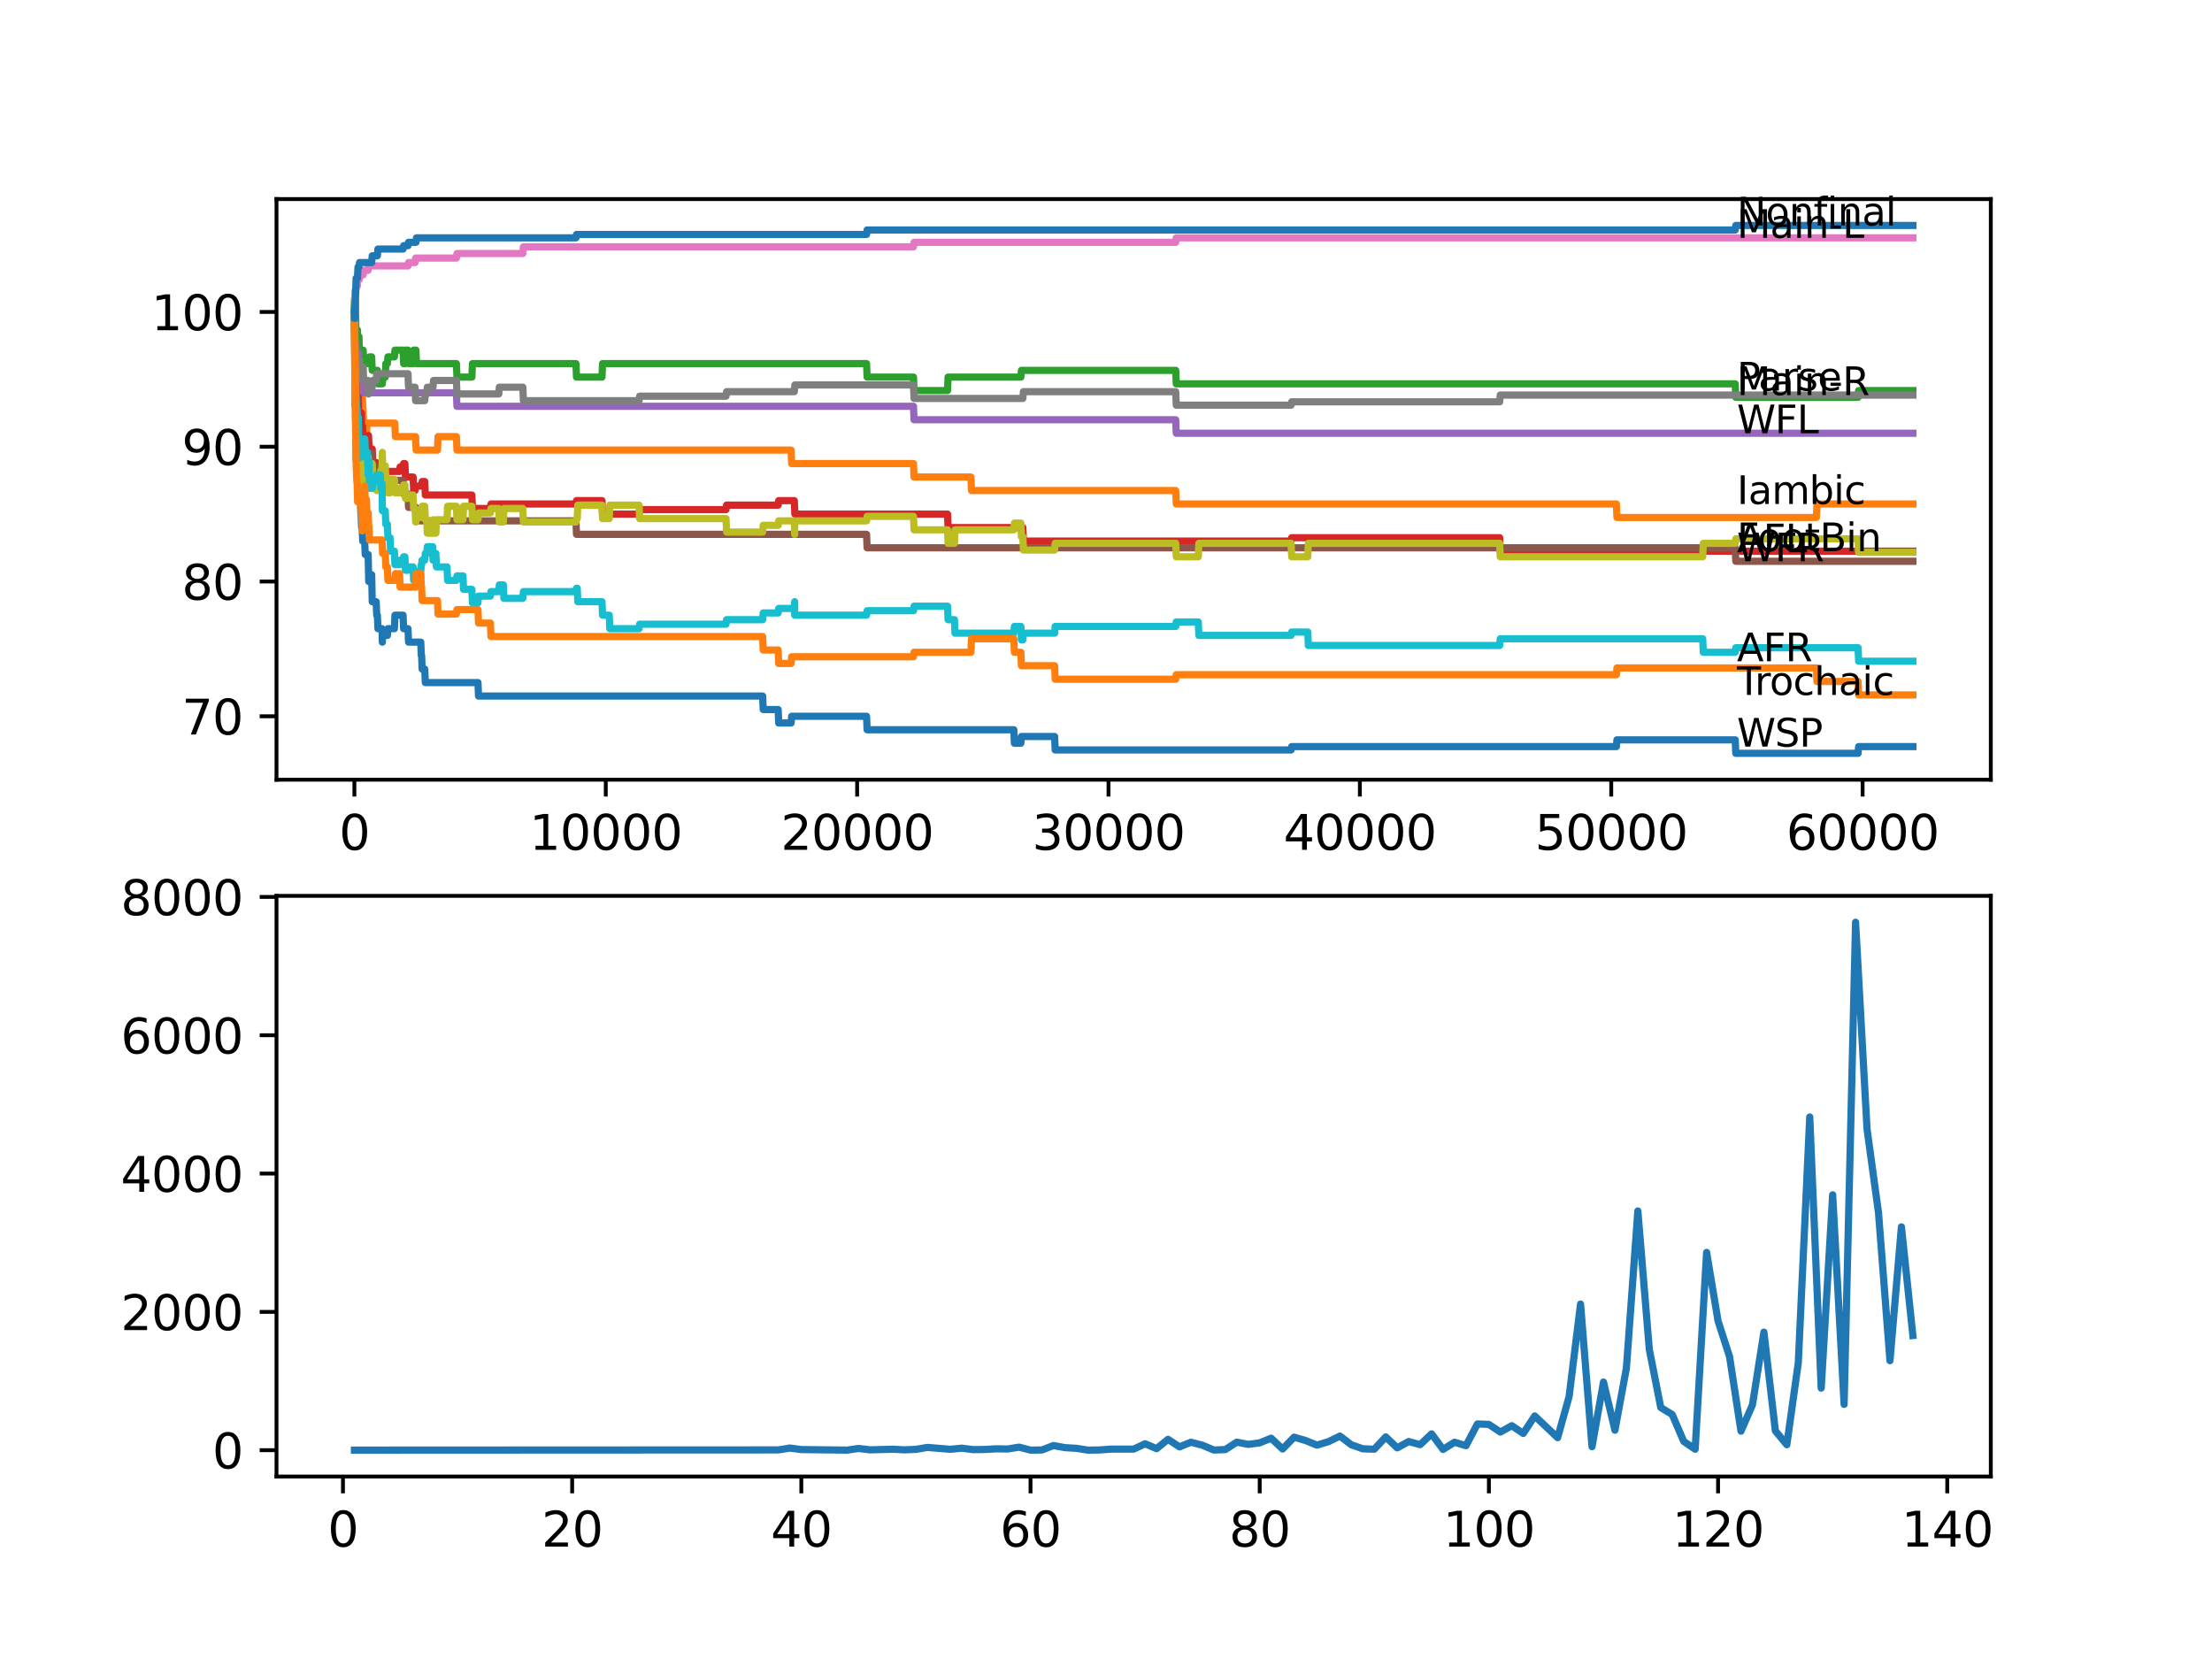 <?xml version="1.0" encoding="utf-8" standalone="no"?>
<!DOCTYPE svg PUBLIC "-//W3C//DTD SVG 1.1//EN"
  "http://www.w3.org/Graphics/SVG/1.1/DTD/svg11.dtd">
<svg xmlns:xlink="http://www.w3.org/1999/xlink" width="460.8pt" height="345.6pt" viewBox="0 0 460.8 345.6" xmlns="http://www.w3.org/2000/svg" version="1.1">
 <defs>
  <style type="text/css">*{stroke-linejoin: round; stroke-linecap: butt}</style>
 </defs>
 <g id="figure_1">
  <g id="patch_1">
   <path d="M 0 345.6 
L 460.8 345.6 
L 460.8 0 
L 0 0 
z
" style="fill: #ffffff"/>
  </g>
  <g id="axes_1">
   <g id="patch_2">
    <path d="M 57.6 162.432 
L 414.72 162.432 
L 414.72 41.472 
L 57.6 41.472 
z
" style="fill: #ffffff"/>
   </g>
   <g id="matplotlib.axis_1">
    <g id="xtick_1">
     <g id="line2d_1">
      <defs>
       <path id="m873d7c39ed" d="M 0 0 
L 0 3.5 
" style="stroke: #000000; stroke-width: 0.8"/>
      </defs>
      <g>
       <use xlink:href="#m873d7c39ed" x="73.827" y="162.432" style="stroke: #000000; stroke-width: 0.8"/>
      </g>
     </g>
     <g id="text_1">
      <!-- 0 -->
      <g transform="translate(70.646 177.03)scale(0.1 -0.1)">
       <defs>
        <path id="DejaVuSans-30" d="M 2034 4250 
Q 1547 4250 1301 3770 
Q 1056 3291 1056 2328 
Q 1056 1369 1301 889 
Q 1547 409 2034 409 
Q 2525 409 2770 889 
Q 3016 1369 3016 2328 
Q 3016 3291 2770 3770 
Q 2525 4250 2034 4250 
z
M 2034 4750 
Q 2819 4750 3233 4129 
Q 3647 3509 3647 2328 
Q 3647 1150 3233 529 
Q 2819 -91 2034 -91 
Q 1250 -91 836 529 
Q 422 1150 422 2328 
Q 422 3509 836 4129 
Q 1250 4750 2034 4750 
z
" transform="scale(0.016)"/>
       </defs>
       <use xlink:href="#DejaVuSans-30"/>
      </g>
     </g>
    </g>
    <g id="xtick_2">
     <g id="line2d_2">
      <g>
       <use xlink:href="#m873d7c39ed" x="126.192" y="162.432" style="stroke: #000000; stroke-width: 0.8"/>
      </g>
     </g>
     <g id="text_2">
      <!-- 10000 -->
      <g transform="translate(110.286 177.03)scale(0.1 -0.1)">
       <defs>
        <path id="DejaVuSans-31" d="M 794 531 
L 1825 531 
L 1825 4091 
L 703 3866 
L 703 4441 
L 1819 4666 
L 2450 4666 
L 2450 531 
L 3481 531 
L 3481 0 
L 794 0 
L 794 531 
z
" transform="scale(0.016)"/>
       </defs>
       <use xlink:href="#DejaVuSans-31"/>
       <use xlink:href="#DejaVuSans-30" x="63.623"/>
       <use xlink:href="#DejaVuSans-30" x="127.246"/>
       <use xlink:href="#DejaVuSans-30" x="190.869"/>
       <use xlink:href="#DejaVuSans-30" x="254.492"/>
      </g>
     </g>
    </g>
    <g id="xtick_3">
     <g id="line2d_3">
      <g>
       <use xlink:href="#m873d7c39ed" x="178.556" y="162.432" style="stroke: #000000; stroke-width: 0.8"/>
      </g>
     </g>
     <g id="text_3">
      <!-- 20000 -->
      <g transform="translate(162.65 177.03)scale(0.1 -0.1)">
       <defs>
        <path id="DejaVuSans-32" d="M 1228 531 
L 3431 531 
L 3431 0 
L 469 0 
L 469 531 
Q 828 903 1448 1529 
Q 2069 2156 2228 2338 
Q 2531 2678 2651 2914 
Q 2772 3150 2772 3378 
Q 2772 3750 2511 3984 
Q 2250 4219 1831 4219 
Q 1534 4219 1204 4116 
Q 875 4013 500 3803 
L 500 4441 
Q 881 4594 1212 4672 
Q 1544 4750 1819 4750 
Q 2544 4750 2975 4387 
Q 3406 4025 3406 3419 
Q 3406 3131 3298 2873 
Q 3191 2616 2906 2266 
Q 2828 2175 2409 1742 
Q 1991 1309 1228 531 
z
" transform="scale(0.016)"/>
       </defs>
       <use xlink:href="#DejaVuSans-32"/>
       <use xlink:href="#DejaVuSans-30" x="63.623"/>
       <use xlink:href="#DejaVuSans-30" x="127.246"/>
       <use xlink:href="#DejaVuSans-30" x="190.869"/>
       <use xlink:href="#DejaVuSans-30" x="254.492"/>
      </g>
     </g>
    </g>
    <g id="xtick_4">
     <g id="line2d_4">
      <g>
       <use xlink:href="#m873d7c39ed" x="230.921" y="162.432" style="stroke: #000000; stroke-width: 0.8"/>
      </g>
     </g>
     <g id="text_4">
      <!-- 30000 -->
      <g transform="translate(215.015 177.03)scale(0.1 -0.1)">
       <defs>
        <path id="DejaVuSans-33" d="M 2597 2516 
Q 3050 2419 3304 2112 
Q 3559 1806 3559 1356 
Q 3559 666 3084 287 
Q 2609 -91 1734 -91 
Q 1441 -91 1130 -33 
Q 819 25 488 141 
L 488 750 
Q 750 597 1062 519 
Q 1375 441 1716 441 
Q 2309 441 2620 675 
Q 2931 909 2931 1356 
Q 2931 1769 2642 2001 
Q 2353 2234 1838 2234 
L 1294 2234 
L 1294 2753 
L 1863 2753 
Q 2328 2753 2575 2939 
Q 2822 3125 2822 3475 
Q 2822 3834 2567 4026 
Q 2313 4219 1838 4219 
Q 1578 4219 1281 4162 
Q 984 4106 628 3988 
L 628 4550 
Q 988 4650 1302 4700 
Q 1616 4750 1894 4750 
Q 2613 4750 3031 4423 
Q 3450 4097 3450 3541 
Q 3450 3153 3228 2886 
Q 3006 2619 2597 2516 
z
" transform="scale(0.016)"/>
       </defs>
       <use xlink:href="#DejaVuSans-33"/>
       <use xlink:href="#DejaVuSans-30" x="63.623"/>
       <use xlink:href="#DejaVuSans-30" x="127.246"/>
       <use xlink:href="#DejaVuSans-30" x="190.869"/>
       <use xlink:href="#DejaVuSans-30" x="254.492"/>
      </g>
     </g>
    </g>
    <g id="xtick_5">
     <g id="line2d_5">
      <g>
       <use xlink:href="#m873d7c39ed" x="283.285" y="162.432" style="stroke: #000000; stroke-width: 0.8"/>
      </g>
     </g>
     <g id="text_5">
      <!-- 40000 -->
      <g transform="translate(267.379 177.03)scale(0.1 -0.1)">
       <defs>
        <path id="DejaVuSans-34" d="M 2419 4116 
L 825 1625 
L 2419 1625 
L 2419 4116 
z
M 2253 4666 
L 3047 4666 
L 3047 1625 
L 3713 1625 
L 3713 1100 
L 3047 1100 
L 3047 0 
L 2419 0 
L 2419 1100 
L 313 1100 
L 313 1709 
L 2253 4666 
z
" transform="scale(0.016)"/>
       </defs>
       <use xlink:href="#DejaVuSans-34"/>
       <use xlink:href="#DejaVuSans-30" x="63.623"/>
       <use xlink:href="#DejaVuSans-30" x="127.246"/>
       <use xlink:href="#DejaVuSans-30" x="190.869"/>
       <use xlink:href="#DejaVuSans-30" x="254.492"/>
      </g>
     </g>
    </g>
    <g id="xtick_6">
     <g id="line2d_6">
      <g>
       <use xlink:href="#m873d7c39ed" x="335.65" y="162.432" style="stroke: #000000; stroke-width: 0.8"/>
      </g>
     </g>
     <g id="text_6">
      <!-- 50000 -->
      <g transform="translate(319.744 177.03)scale(0.1 -0.1)">
       <defs>
        <path id="DejaVuSans-35" d="M 691 4666 
L 3169 4666 
L 3169 4134 
L 1269 4134 
L 1269 2991 
Q 1406 3038 1543 3061 
Q 1681 3084 1819 3084 
Q 2600 3084 3056 2656 
Q 3513 2228 3513 1497 
Q 3513 744 3044 326 
Q 2575 -91 1722 -91 
Q 1428 -91 1123 -41 
Q 819 9 494 109 
L 494 744 
Q 775 591 1075 516 
Q 1375 441 1709 441 
Q 2250 441 2565 725 
Q 2881 1009 2881 1497 
Q 2881 1984 2565 2268 
Q 2250 2553 1709 2553 
Q 1456 2553 1204 2497 
Q 953 2441 691 2322 
L 691 4666 
z
" transform="scale(0.016)"/>
       </defs>
       <use xlink:href="#DejaVuSans-35"/>
       <use xlink:href="#DejaVuSans-30" x="63.623"/>
       <use xlink:href="#DejaVuSans-30" x="127.246"/>
       <use xlink:href="#DejaVuSans-30" x="190.869"/>
       <use xlink:href="#DejaVuSans-30" x="254.492"/>
      </g>
     </g>
    </g>
    <g id="xtick_7">
     <g id="line2d_7">
      <g>
       <use xlink:href="#m873d7c39ed" x="388.014" y="162.432" style="stroke: #000000; stroke-width: 0.8"/>
      </g>
     </g>
     <g id="text_7">
      <!-- 60000 -->
      <g transform="translate(372.108 177.03)scale(0.1 -0.1)">
       <defs>
        <path id="DejaVuSans-36" d="M 2113 2584 
Q 1688 2584 1439 2293 
Q 1191 2003 1191 1497 
Q 1191 994 1439 701 
Q 1688 409 2113 409 
Q 2538 409 2786 701 
Q 3034 994 3034 1497 
Q 3034 2003 2786 2293 
Q 2538 2584 2113 2584 
z
M 3366 4563 
L 3366 3988 
Q 3128 4100 2886 4159 
Q 2644 4219 2406 4219 
Q 1781 4219 1451 3797 
Q 1122 3375 1075 2522 
Q 1259 2794 1537 2939 
Q 1816 3084 2150 3084 
Q 2853 3084 3261 2657 
Q 3669 2231 3669 1497 
Q 3669 778 3244 343 
Q 2819 -91 2113 -91 
Q 1303 -91 875 529 
Q 447 1150 447 2328 
Q 447 3434 972 4092 
Q 1497 4750 2381 4750 
Q 2619 4750 2861 4703 
Q 3103 4656 3366 4563 
z
" transform="scale(0.016)"/>
       </defs>
       <use xlink:href="#DejaVuSans-36"/>
       <use xlink:href="#DejaVuSans-30" x="63.623"/>
       <use xlink:href="#DejaVuSans-30" x="127.246"/>
       <use xlink:href="#DejaVuSans-30" x="190.869"/>
       <use xlink:href="#DejaVuSans-30" x="254.492"/>
      </g>
     </g>
    </g>
   </g>
   <g id="matplotlib.axis_2">
    <g id="ytick_1">
     <g id="line2d_8">
      <defs>
       <path id="m7049f19f62" d="M 0 0 
L -3.5 0 
" style="stroke: #000000; stroke-width: 0.8"/>
      </defs>
      <g>
       <use xlink:href="#m7049f19f62" x="57.6" y="149.213" style="stroke: #000000; stroke-width: 0.8"/>
      </g>
     </g>
     <g id="text_8">
      <!-- 70 -->
      <g transform="translate(37.875 153.012)scale(0.1 -0.1)">
       <defs>
        <path id="DejaVuSans-37" d="M 525 4666 
L 3525 4666 
L 3525 4397 
L 1831 0 
L 1172 0 
L 2766 4134 
L 525 4134 
L 525 4666 
z
" transform="scale(0.016)"/>
       </defs>
       <use xlink:href="#DejaVuSans-37"/>
       <use xlink:href="#DejaVuSans-30" x="63.623"/>
      </g>
     </g>
    </g>
    <g id="ytick_2">
     <g id="line2d_9">
      <g>
       <use xlink:href="#m7049f19f62" x="57.6" y="121.137" style="stroke: #000000; stroke-width: 0.8"/>
      </g>
     </g>
     <g id="text_9">
      <!-- 80 -->
      <g transform="translate(37.875 124.936)scale(0.1 -0.1)">
       <defs>
        <path id="DejaVuSans-38" d="M 2034 2216 
Q 1584 2216 1326 1975 
Q 1069 1734 1069 1313 
Q 1069 891 1326 650 
Q 1584 409 2034 409 
Q 2484 409 2743 651 
Q 3003 894 3003 1313 
Q 3003 1734 2745 1975 
Q 2488 2216 2034 2216 
z
M 1403 2484 
Q 997 2584 770 2862 
Q 544 3141 544 3541 
Q 544 4100 942 4425 
Q 1341 4750 2034 4750 
Q 2731 4750 3128 4425 
Q 3525 4100 3525 3541 
Q 3525 3141 3298 2862 
Q 3072 2584 2669 2484 
Q 3125 2378 3379 2068 
Q 3634 1759 3634 1313 
Q 3634 634 3220 271 
Q 2806 -91 2034 -91 
Q 1263 -91 848 271 
Q 434 634 434 1313 
Q 434 1759 690 2068 
Q 947 2378 1403 2484 
z
M 1172 3481 
Q 1172 3119 1398 2916 
Q 1625 2713 2034 2713 
Q 2441 2713 2670 2916 
Q 2900 3119 2900 3481 
Q 2900 3844 2670 4047 
Q 2441 4250 2034 4250 
Q 1625 4250 1398 4047 
Q 1172 3844 1172 3481 
z
" transform="scale(0.016)"/>
       </defs>
       <use xlink:href="#DejaVuSans-38"/>
       <use xlink:href="#DejaVuSans-30" x="63.623"/>
      </g>
     </g>
    </g>
    <g id="ytick_3">
     <g id="line2d_10">
      <g>
       <use xlink:href="#m7049f19f62" x="57.6" y="93.061" style="stroke: #000000; stroke-width: 0.8"/>
      </g>
     </g>
     <g id="text_10">
      <!-- 90 -->
      <g transform="translate(37.875 96.861)scale(0.1 -0.1)">
       <defs>
        <path id="DejaVuSans-39" d="M 703 97 
L 703 672 
Q 941 559 1184 500 
Q 1428 441 1663 441 
Q 2288 441 2617 861 
Q 2947 1281 2994 2138 
Q 2813 1869 2534 1725 
Q 2256 1581 1919 1581 
Q 1219 1581 811 2004 
Q 403 2428 403 3163 
Q 403 3881 828 4315 
Q 1253 4750 1959 4750 
Q 2769 4750 3195 4129 
Q 3622 3509 3622 2328 
Q 3622 1225 3098 567 
Q 2575 -91 1691 -91 
Q 1453 -91 1209 -44 
Q 966 3 703 97 
z
M 1959 2075 
Q 2384 2075 2632 2365 
Q 2881 2656 2881 3163 
Q 2881 3666 2632 3958 
Q 2384 4250 1959 4250 
Q 1534 4250 1286 3958 
Q 1038 3666 1038 3163 
Q 1038 2656 1286 2365 
Q 1534 2075 1959 2075 
z
" transform="scale(0.016)"/>
       </defs>
       <use xlink:href="#DejaVuSans-39"/>
       <use xlink:href="#DejaVuSans-30" x="63.623"/>
      </g>
     </g>
    </g>
    <g id="ytick_4">
     <g id="line2d_11">
      <g>
       <use xlink:href="#m7049f19f62" x="57.6" y="64.986" style="stroke: #000000; stroke-width: 0.8"/>
      </g>
     </g>
     <g id="text_11">
      <!-- 100 -->
      <g transform="translate(31.512 68.785)scale(0.1 -0.1)">
       <use xlink:href="#DejaVuSans-31"/>
       <use xlink:href="#DejaVuSans-30" x="63.623"/>
       <use xlink:href="#DejaVuSans-30" x="127.246"/>
      </g>
     </g>
    </g>
   </g>
   <g id="line2d_12">
    <path d="M 73.833 64.986 
L 73.838 64.986 
L 73.985 84.639 
L 74.016 84.639 
L 74.047 81.831 
L 74.095 90.254 
L 74.105 90.254 
L 74.142 90.254 
L 74.199 95.869 
L 74.257 94.465 
L 74.43 94.465 
L 74.55 101.484 
L 74.618 101.484 
L 74.733 104.292 
L 75.079 104.292 
L 75.194 107.099 
L 75.226 107.099 
L 75.341 109.907 
L 75.446 109.907 
L 75.561 112.714 
L 75.969 112.714 
L 76.084 115.522 
L 76.692 115.522 
L 76.812 121.137 
L 76.859 121.137 
L 76.975 119.733 
L 77.425 119.733 
L 77.545 125.349 
L 78.362 125.349 
L 78.477 128.156 
L 78.614 128.156 
L 78.729 130.964 
L 79.593 130.964 
L 79.65 133.771 
L 79.703 132.367 
L 80.698 132.367 
L 80.813 130.964 
L 82.159 130.964 
L 82.279 128.156 
L 83.965 128.156 
L 84.08 130.964 
L 84.992 130.964 
L 85.107 133.771 
L 87.652 133.771 
L 87.767 136.579 
L 87.83 136.579 
L 87.945 139.386 
L 88.484 139.386 
L 88.6 142.194 
L 99.57 142.194 
L 99.685 145.002 
L 158.873 145.002 
L 158.988 147.809 
L 162.104 147.809 
L 162.219 150.617 
L 164.8 150.617 
L 164.916 149.213 
L 180.52 149.213 
L 180.635 152.021 
L 211.2 152.021 
L 211.316 154.828 
L 212.667 154.828 
L 212.782 153.424 
L 219.694 153.424 
L 219.809 156.232 
L 268.964 156.232 
L 269.079 155.53 
L 336.723 155.53 
L 336.839 154.126 
L 361.481 154.126 
L 361.596 156.934 
L 387.072 156.934 
L 387.187 155.53 
L 398.487 155.53 
L 398.487 155.53 
" clip-path="url(#p4582af36a2)" style="fill: none; stroke: #1f77b4; stroke-width: 1.5; stroke-linecap: square"/>
   </g>
   <g id="line2d_13">
    <path d="M 73.833 64.05 
L 73.869 62.646 
L 73.911 70.133 
L 73.917 70.133 
L 73.927 70.133 
L 74.026 75.748 
L 74.042 74.344 
L 74.1 74.344 
L 74.126 77.152 
L 74.21 74.812 
L 74.43 74.812 
L 74.545 77.62 
L 74.618 77.62 
L 74.733 80.427 
L 74.87 80.427 
L 74.985 83.235 
L 75.226 83.235 
L 75.341 82.533 
L 75.487 82.533 
L 75.603 85.34 
L 75.645 85.34 
L 75.765 90.956 
L 75.964 90.956 
L 75.969 93.763 
L 76.074 90.956 
L 76.336 90.956 
L 76.451 88.148 
L 82.248 88.148 
L 82.363 90.956 
L 86.573 90.956 
L 86.688 93.763 
L 91.139 93.763 
L 91.254 90.956 
L 95.077 90.956 
L 95.192 93.763 
L 164.8 93.763 
L 164.916 96.571 
L 190.297 96.571 
L 190.412 99.378 
L 202.262 99.378 
L 202.377 102.186 
L 244.923 102.186 
L 245.038 104.994 
L 336.723 104.994 
L 336.839 107.801 
L 378.39 107.801 
L 378.505 104.994 
L 398.487 104.994 
L 398.487 104.994 
" clip-path="url(#p4582af36a2)" style="fill: none; stroke: #ff7f0e; stroke-width: 1.5; stroke-linecap: square"/>
   </g>
   <g id="line2d_14">
    <path d="M 73.833 67.793 
L 73.838 67.793 
L 73.869 62.178 
L 73.953 65.921 
L 73.958 65.921 
L 74.032 68.729 
L 74.047 63.114 
L 74.068 65.921 
L 74.089 65.921 
L 74.199 72.94 
L 74.21 71.537 
L 74.383 71.537 
L 74.461 68.729 
L 74.487 70.133 
L 74.602 72.94 
L 74.618 72.94 
L 74.644 75.748 
L 74.712 70.133 
L 74.723 70.133 
L 74.781 70.133 
L 74.901 75.748 
L 75.294 75.748 
L 75.409 72.94 
L 75.645 72.94 
L 75.76 75.748 
L 76.859 75.748 
L 76.975 74.344 
L 77.425 74.344 
L 77.54 77.152 
L 78.614 77.152 
L 78.729 79.959 
L 79.65 79.959 
L 79.766 78.555 
L 80.258 78.555 
L 80.373 75.748 
L 80.698 75.748 
L 80.813 74.344 
L 82.159 74.344 
L 82.274 72.94 
L 83.965 72.94 
L 84.08 75.748 
L 84.348 75.748 
L 84.463 72.94 
L 84.992 72.94 
L 85.107 75.748 
L 86.06 75.748 
L 86.175 72.94 
L 86.646 72.94 
L 86.762 75.748 
L 95.077 75.748 
L 95.192 78.555 
L 98.303 78.555 
L 98.418 75.748 
L 119.982 75.748 
L 120.097 78.555 
L 125.407 78.555 
L 125.522 75.748 
L 180.52 75.748 
L 180.635 78.555 
L 190.297 78.555 
L 190.412 81.363 
L 197.387 81.363 
L 197.502 78.555 
L 212.667 78.555 
L 212.782 77.152 
L 244.923 77.152 
L 245.038 79.959 
L 361.481 79.959 
L 361.596 82.767 
L 387.072 82.767 
L 387.187 81.363 
L 398.487 81.363 
L 398.487 81.363 
" clip-path="url(#p4582af36a2)" style="fill: none; stroke: #2ca02c; stroke-width: 1.5; stroke-linecap: square"/>
   </g>
   <g id="line2d_15">
    <path d="M 73.833 64.986 
L 73.859 64.986 
L 73.937 70.601 
L 73.974 69.899 
L 74.042 69.899 
L 74.147 81.129 
L 74.168 80.193 
L 74.22 80.193 
L 74.335 79.257 
L 74.383 79.257 
L 74.498 82.065 
L 74.644 82.065 
L 74.765 87.68 
L 74.781 87.68 
L 74.896 86.744 
L 75.226 86.744 
L 75.294 86.042 
L 75.299 88.85 
L 75.32 88.85 
L 75.54 88.85 
L 75.655 91.658 
L 76.671 91.658 
L 76.77 90.722 
L 76.886 93.529 
L 77.54 93.529 
L 77.655 96.337 
L 78.362 96.337 
L 78.477 99.144 
L 79.593 99.144 
L 79.708 98.209 
L 83.232 98.209 
L 83.347 97.273 
L 83.965 97.273 
L 84.08 96.571 
L 84.348 96.571 
L 84.463 99.378 
L 86.06 99.378 
L 86.175 102.186 
L 86.468 102.186 
L 86.583 101.25 
L 87.83 101.25 
L 87.945 100.314 
L 88.484 100.314 
L 88.6 103.122 
L 98.303 103.122 
L 98.418 105.929 
L 102.162 105.929 
L 102.277 104.994 
L 119.982 104.994 
L 120.097 104.292 
L 125.407 104.292 
L 125.522 107.099 
L 133.13 107.099 
L 133.245 106.163 
L 151.243 106.163 
L 151.358 105.228 
L 162.104 105.228 
L 162.219 104.292 
L 165.471 104.292 
L 165.586 107.099 
L 197.387 107.099 
L 197.502 109.907 
L 213.08 109.907 
L 213.196 112.714 
L 268.964 112.714 
L 269.079 112.013 
L 312.411 112.013 
L 312.526 114.82 
L 398.487 114.82 
L 398.487 114.82 
" clip-path="url(#p4582af36a2)" style="fill: none; stroke: #d62728; stroke-width: 1.5; stroke-linecap: square"/>
   </g>
   <g id="line2d_16">
    <path d="M 73.833 64.986 
L 73.869 64.986 
L 73.99 70.601 
L 74.1 70.601 
L 74.215 73.408 
L 74.618 73.408 
L 74.733 76.216 
L 74.87 76.216 
L 74.985 79.023 
L 75.645 79.023 
L 75.76 81.831 
L 95.077 81.831 
L 95.192 84.639 
L 190.297 84.639 
L 190.412 87.446 
L 244.923 87.446 
L 245.038 90.254 
L 398.487 90.254 
L 398.487 90.254 
" clip-path="url(#p4582af36a2)" style="fill: none; stroke: #9467bd; stroke-width: 1.5; stroke-linecap: square"/>
   </g>
   <g id="line2d_17">
    <path d="M 73.833 64.986 
L 73.875 64.986 
L 74 74.812 
L 74.047 74.812 
L 74.178 86.042 
L 74.461 86.042 
L 74.582 91.658 
L 74.781 91.658 
L 74.896 94.465 
L 77.425 94.465 
L 77.54 97.273 
L 78.614 97.273 
L 78.729 100.08 
L 83.965 100.08 
L 84.08 102.888 
L 84.992 102.888 
L 85.107 105.695 
L 86.646 105.695 
L 86.762 108.503 
L 119.982 108.503 
L 120.097 111.311 
L 180.52 111.311 
L 180.635 114.118 
L 361.481 114.118 
L 361.596 116.926 
L 398.487 116.926 
L 398.487 116.926 
" clip-path="url(#p4582af36a2)" style="fill: none; stroke: #8c564b; stroke-width: 1.5; stroke-linecap: square"/>
   </g>
   <g id="line2d_18">
    <path d="M 73.833 64.986 
L 73.958 60.54 
L 74.1 60.54 
L 74.215 59.604 
L 74.43 59.604 
L 74.545 58.201 
L 74.87 58.201 
L 74.985 57.265 
L 75.645 57.265 
L 75.76 56.329 
L 76.671 56.329 
L 76.786 55.393 
L 84.992 55.393 
L 85.107 54.691 
L 86.468 54.691 
L 86.583 53.755 
L 95.077 53.755 
L 95.192 52.819 
L 108.917 52.819 
L 109.032 51.416 
L 190.297 51.416 
L 190.412 50.48 
L 244.923 50.48 
L 245.038 49.544 
L 398.487 49.544 
L 398.487 49.544 
" clip-path="url(#p4582af36a2)" style="fill: none; stroke: #e377c2; stroke-width: 1.5; stroke-linecap: square"/>
   </g>
   <g id="line2d_19">
    <path d="M 73.833 64.986 
L 73.922 73.876 
L 73.953 72.238 
L 74.1 72.238 
L 74.136 75.046 
L 74.21 73.642 
L 74.43 73.642 
L 74.482 76.45 
L 74.54 75.046 
L 74.87 75.046 
L 74.985 77.854 
L 75.54 77.854 
L 75.645 76.45 
L 75.76 79.257 
L 76.671 79.257 
L 76.77 82.065 
L 76.781 80.661 
L 77.54 80.661 
L 77.655 79.257 
L 78.362 79.257 
L 78.477 77.854 
L 84.992 77.854 
L 85.107 80.661 
L 86.468 80.661 
L 86.583 83.469 
L 88.484 83.469 
L 88.6 82.065 
L 88.903 82.065 
L 89.018 80.661 
L 90.197 80.661 
L 90.312 79.257 
L 95.077 79.257 
L 95.192 82.065 
L 103.906 82.065 
L 104.021 80.661 
L 108.917 80.661 
L 109.032 83.469 
L 133.13 83.469 
L 133.245 82.533 
L 151.243 82.533 
L 151.358 81.597 
L 165.471 81.597 
L 165.586 80.193 
L 190.297 80.193 
L 190.412 83.001 
L 213.08 83.001 
L 213.196 81.597 
L 244.923 81.597 
L 245.038 84.405 
L 268.964 84.405 
L 269.079 83.703 
L 312.411 83.703 
L 312.526 82.299 
L 398.487 82.299 
L 398.487 82.299 
" clip-path="url(#p4582af36a2)" style="fill: none; stroke: #7f7f7f; stroke-width: 1.5; stroke-linecap: square"/>
   </g>
   <g id="line2d_20">
    <path d="M 73.833 64.05 
L 73.838 64.05 
L 73.958 79.023 
L 73.974 77.62 
L 74.032 77.62 
L 74.142 87.914 
L 74.1 76.684 
L 74.157 86.042 
L 74.168 86.042 
L 74.199 84.639 
L 74.205 87.446 
L 74.273 86.51 
L 74.383 86.51 
L 74.487 93.997 
L 74.503 92.593 
L 74.644 92.593 
L 74.765 98.209 
L 74.781 98.209 
L 74.87 94.465 
L 74.896 97.273 
L 75.079 97.273 
L 75.194 95.869 
L 75.226 95.869 
L 75.294 95.167 
L 75.299 97.975 
L 75.32 97.975 
L 75.446 97.975 
L 75.54 96.571 
L 75.545 99.378 
L 75.55 99.378 
L 75.645 99.378 
L 75.76 102.186 
L 75.985 102.186 
L 76.1 99.378 
L 76.529 99.378 
L 76.645 96.571 
L 76.671 96.571 
L 76.676 99.378 
L 76.697 95.167 
L 76.781 97.975 
L 76.859 97.975 
L 76.938 100.782 
L 76.969 97.975 
L 77.425 97.975 
L 77.54 96.571 
L 77.655 99.378 
L 78.362 99.378 
L 78.477 102.186 
L 78.614 102.186 
L 78.729 100.782 
L 79.216 100.782 
L 79.331 97.975 
L 79.593 97.975 
L 79.65 94.231 
L 79.708 97.039 
L 80.258 97.039 
L 80.373 99.846 
L 80.698 99.846 
L 80.813 102.654 
L 81.253 102.654 
L 81.368 99.846 
L 82.159 99.846 
L 82.274 102.654 
L 83.232 102.654 
L 83.347 101.718 
L 83.965 101.718 
L 84.08 101.016 
L 84.348 101.016 
L 84.463 103.824 
L 84.992 103.824 
L 85.107 103.122 
L 86.06 103.122 
L 86.175 105.929 
L 86.468 105.929 
L 86.583 108.737 
L 86.646 108.737 
L 86.762 107.801 
L 87.652 107.801 
L 87.767 106.397 
L 87.83 106.397 
L 87.945 105.461 
L 88.484 105.461 
L 88.6 108.269 
L 88.903 108.269 
L 89.018 111.077 
L 90.139 111.077 
L 90.197 108.269 
L 90.249 111.077 
L 90.799 111.077 
L 90.914 108.269 
L 93.124 108.269 
L 93.239 105.461 
L 95.077 105.461 
L 95.192 108.269 
L 96.449 108.269 
L 96.564 105.461 
L 98.303 105.461 
L 98.418 108.269 
L 99.57 108.269 
L 99.685 106.865 
L 102.162 106.865 
L 102.277 105.929 
L 103.906 105.929 
L 104.021 108.737 
L 104.853 108.737 
L 104.969 105.929 
L 108.917 105.929 
L 109.032 108.737 
L 119.982 108.737 
L 120.097 108.035 
L 120.249 108.035 
L 120.364 105.228 
L 125.407 105.228 
L 125.522 108.035 
L 126.92 108.035 
L 127.035 105.228 
L 133.13 105.228 
L 133.245 108.035 
L 151.243 108.035 
L 151.358 110.843 
L 158.873 110.843 
L 158.988 109.439 
L 162.104 109.439 
L 162.219 108.503 
L 165.471 108.503 
L 165.544 111.311 
L 165.581 108.503 
L 180.52 108.503 
L 180.635 107.567 
L 190.297 107.567 
L 190.412 110.375 
L 197.387 110.375 
L 197.502 113.182 
L 198.827 113.182 
L 198.942 110.375 
L 211.2 110.375 
L 211.316 108.971 
L 212.667 108.971 
L 212.782 111.779 
L 213.08 111.779 
L 213.196 114.586 
L 219.694 114.586 
L 219.809 113.182 
L 244.923 113.182 
L 245.038 115.99 
L 249.626 115.99 
L 249.741 113.182 
L 268.964 113.182 
L 269.079 115.99 
L 272.435 115.99 
L 272.551 113.182 
L 312.411 113.182 
L 312.526 115.99 
L 354.705 115.99 
L 354.821 113.182 
L 361.481 113.182 
L 361.596 112.246 
L 387.072 112.246 
L 387.187 115.054 
L 398.487 115.054 
L 398.487 115.054 
" clip-path="url(#p4582af36a2)" style="fill: none; stroke: #bcbd22; stroke-width: 1.5; stroke-linecap: square"/>
   </g>
   <g id="line2d_21">
    <path d="M 73.833 64.05 
L 73.854 64.05 
L 73.985 74.812 
L 74.032 74.812 
L 74.136 85.574 
L 74.157 83.235 
L 74.199 83.235 
L 74.22 86.042 
L 74.309 85.107 
L 74.383 85.107 
L 74.482 89.786 
L 74.498 88.382 
L 74.618 88.382 
L 74.644 86.978 
L 74.712 92.593 
L 74.807 92.593 
L 74.87 95.401 
L 74.917 94.465 
L 75.079 94.465 
L 75.194 93.061 
L 75.226 93.061 
L 75.294 92.359 
L 75.299 95.167 
L 75.32 95.167 
L 75.446 95.167 
L 75.566 92.359 
L 75.645 92.359 
L 75.76 91.424 
L 75.985 91.424 
L 76.1 94.231 
L 76.529 94.231 
L 76.645 97.039 
L 76.671 97.039 
L 76.681 98.91 
L 76.786 96.103 
L 76.859 96.103 
L 76.98 101.718 
L 77.54 101.718 
L 77.655 100.314 
L 78.362 100.314 
L 78.477 98.91 
L 79.216 98.91 
L 79.331 101.718 
L 79.593 101.718 
L 79.603 100.782 
L 79.656 106.397 
L 79.677 106.397 
L 80.258 106.397 
L 80.373 109.205 
L 80.698 109.205 
L 80.813 112.013 
L 81.253 112.013 
L 81.368 114.82 
L 82.159 114.82 
L 82.274 117.628 
L 83.232 117.628 
L 83.347 116.692 
L 83.965 116.692 
L 84.08 115.99 
L 84.348 115.99 
L 84.463 118.797 
L 84.992 118.797 
L 85.107 118.096 
L 86.06 118.096 
L 86.175 120.903 
L 86.468 120.903 
L 86.583 119.967 
L 86.646 119.967 
L 86.762 119.031 
L 87.652 119.031 
L 87.767 117.628 
L 87.83 117.628 
L 87.945 116.692 
L 88.484 116.692 
L 88.6 115.288 
L 88.903 115.288 
L 89.018 113.884 
L 90.139 113.884 
L 90.197 116.692 
L 90.249 115.288 
L 90.799 115.288 
L 90.914 118.096 
L 93.124 118.096 
L 93.239 120.903 
L 95.077 120.903 
L 95.192 119.967 
L 96.449 119.967 
L 96.564 122.775 
L 98.303 122.775 
L 98.418 125.582 
L 99.57 125.582 
L 99.685 124.179 
L 102.162 124.179 
L 102.277 123.243 
L 103.906 123.243 
L 104.021 121.839 
L 104.853 121.839 
L 104.969 124.647 
L 108.917 124.647 
L 109.032 123.243 
L 119.982 123.243 
L 120.097 122.541 
L 120.249 122.541 
L 120.364 125.349 
L 125.407 125.349 
L 125.522 128.156 
L 126.92 128.156 
L 127.035 130.964 
L 133.13 130.964 
L 133.245 130.028 
L 151.243 130.028 
L 151.358 129.092 
L 158.873 129.092 
L 158.988 127.688 
L 162.104 127.688 
L 162.219 126.752 
L 165.471 126.752 
L 165.544 125.349 
L 165.549 128.156 
L 165.575 128.156 
L 180.52 128.156 
L 180.635 127.22 
L 190.297 127.22 
L 190.412 126.284 
L 197.387 126.284 
L 197.502 129.092 
L 198.827 129.092 
L 198.942 131.9 
L 211.2 131.9 
L 211.316 130.496 
L 212.667 130.496 
L 212.782 133.303 
L 213.08 133.303 
L 213.196 131.9 
L 219.694 131.9 
L 219.809 130.496 
L 244.923 130.496 
L 245.038 129.56 
L 249.626 129.56 
L 249.741 132.367 
L 268.964 132.367 
L 269.079 131.666 
L 272.435 131.666 
L 272.551 134.473 
L 312.411 134.473 
L 312.526 133.069 
L 354.705 133.069 
L 354.821 135.877 
L 361.481 135.877 
L 361.596 134.941 
L 387.072 134.941 
L 387.187 137.749 
L 398.487 137.749 
L 398.487 137.749 
" clip-path="url(#p4582af36a2)" style="fill: none; stroke: #17becf; stroke-width: 1.5; stroke-linecap: square"/>
   </g>
   <g id="line2d_22">
    <path d="M 73.833 64.986 
L 73.875 64.986 
L 73.896 66.389 
L 73.99 62.646 
L 74.047 62.646 
L 74.184 57.967 
L 74.461 57.967 
L 74.582 55.627 
L 74.781 55.627 
L 74.896 54.691 
L 77.425 54.691 
L 77.54 53.287 
L 78.614 53.287 
L 78.729 51.883 
L 83.965 51.883 
L 84.08 51.182 
L 84.992 51.182 
L 85.107 50.48 
L 86.646 50.48 
L 86.762 49.544 
L 119.982 49.544 
L 120.097 48.842 
L 180.52 48.842 
L 180.635 47.906 
L 361.481 47.906 
L 361.596 46.97 
L 398.487 46.97 
L 398.487 46.97 
" clip-path="url(#p4582af36a2)" style="fill: none; stroke: #1f77b4; stroke-width: 1.5; stroke-linecap: square"/>
   </g>
   <g id="line2d_23">
    <path d="M 73.833 67.793 
L 73.969 83.001 
L 73.974 83.001 
L 73.979 80.193 
L 74.037 87.212 
L 74.074 87.212 
L 74.084 87.212 
L 74.21 97.507 
L 74.22 97.507 
L 74.335 100.314 
L 74.383 100.314 
L 74.498 104.526 
L 74.618 104.526 
L 74.733 103.122 
L 74.87 103.122 
L 74.985 102.186 
L 75.079 102.186 
L 75.194 104.994 
L 75.226 104.994 
L 75.341 107.801 
L 75.446 107.801 
L 75.487 110.609 
L 75.556 107.801 
L 75.645 107.801 
L 75.775 104.058 
L 75.964 104.058 
L 75.969 101.25 
L 76.074 104.058 
L 76.336 104.058 
L 76.451 106.865 
L 76.692 106.865 
L 76.807 109.673 
L 76.859 109.673 
L 76.975 112.48 
L 79.593 112.48 
L 79.708 115.288 
L 80.258 115.288 
L 80.373 118.096 
L 80.698 118.096 
L 80.813 120.903 
L 82.248 120.903 
L 82.363 119.499 
L 83.232 119.499 
L 83.347 122.307 
L 86.573 122.307 
L 86.688 119.499 
L 87.652 119.499 
L 87.767 122.307 
L 87.83 122.307 
L 87.945 125.115 
L 91.139 125.115 
L 91.254 127.922 
L 95.077 127.922 
L 95.192 126.986 
L 99.57 126.986 
L 99.685 129.794 
L 102.162 129.794 
L 102.277 132.601 
L 158.873 132.601 
L 158.988 135.409 
L 162.104 135.409 
L 162.219 138.217 
L 164.8 138.217 
L 164.916 136.813 
L 190.297 136.813 
L 190.412 135.877 
L 202.262 135.877 
L 202.377 133.069 
L 211.2 133.069 
L 211.316 135.877 
L 212.667 135.877 
L 212.782 138.685 
L 219.694 138.685 
L 219.809 141.492 
L 244.923 141.492 
L 245.038 140.556 
L 336.723 140.556 
L 336.839 139.152 
L 378.39 139.152 
L 378.505 141.96 
L 387.072 141.96 
L 387.187 144.768 
L 398.487 144.768 
L 398.487 144.768 
" clip-path="url(#p4582af36a2)" style="fill: none; stroke: #ff7f0e; stroke-width: 1.5; stroke-linecap: square"/>
   </g>
   <g id="patch_3">
    <path d="M 57.6 162.432 
L 57.6 41.472 
" style="fill: none; stroke: #000000; stroke-width: 0.8; stroke-linejoin: miter; stroke-linecap: square"/>
   </g>
   <g id="patch_4">
    <path d="M 414.72 162.432 
L 414.72 41.472 
" style="fill: none; stroke: #000000; stroke-width: 0.8; stroke-linejoin: miter; stroke-linecap: square"/>
   </g>
   <g id="patch_5">
    <path d="M 57.6 162.432 
L 414.72 162.432 
" style="fill: none; stroke: #000000; stroke-width: 0.8; stroke-linejoin: miter; stroke-linecap: square"/>
   </g>
   <g id="patch_6">
    <path d="M 57.6 41.472 
L 414.72 41.472 
" style="fill: none; stroke: #000000; stroke-width: 0.8; stroke-linejoin: miter; stroke-linecap: square"/>
   </g>
   <g id="text_12">
    <!-- WSP -->
    <g transform="translate(361.832 155.53)scale(0.08 -0.08)">
     <defs>
      <path id="DejaVuSans-57" d="M 213 4666 
L 850 4666 
L 1831 722 
L 2809 4666 
L 3519 4666 
L 4500 722 
L 5478 4666 
L 6119 4666 
L 4947 0 
L 4153 0 
L 3169 4050 
L 2175 0 
L 1381 0 
L 213 4666 
z
" transform="scale(0.016)"/>
      <path id="DejaVuSans-53" d="M 3425 4513 
L 3425 3897 
Q 3066 4069 2747 4153 
Q 2428 4238 2131 4238 
Q 1616 4238 1336 4038 
Q 1056 3838 1056 3469 
Q 1056 3159 1242 3001 
Q 1428 2844 1947 2747 
L 2328 2669 
Q 3034 2534 3370 2195 
Q 3706 1856 3706 1288 
Q 3706 609 3251 259 
Q 2797 -91 1919 -91 
Q 1588 -91 1214 -16 
Q 841 59 441 206 
L 441 856 
Q 825 641 1194 531 
Q 1563 422 1919 422 
Q 2459 422 2753 634 
Q 3047 847 3047 1241 
Q 3047 1584 2836 1778 
Q 2625 1972 2144 2069 
L 1759 2144 
Q 1053 2284 737 2584 
Q 422 2884 422 3419 
Q 422 4038 858 4394 
Q 1294 4750 2059 4750 
Q 2388 4750 2728 4690 
Q 3069 4631 3425 4513 
z
" transform="scale(0.016)"/>
      <path id="DejaVuSans-50" d="M 1259 4147 
L 1259 2394 
L 2053 2394 
Q 2494 2394 2734 2622 
Q 2975 2850 2975 3272 
Q 2975 3691 2734 3919 
Q 2494 4147 2053 4147 
L 1259 4147 
z
M 628 4666 
L 2053 4666 
Q 2838 4666 3239 4311 
Q 3641 3956 3641 3272 
Q 3641 2581 3239 2228 
Q 2838 1875 2053 1875 
L 1259 1875 
L 1259 0 
L 628 0 
L 628 4666 
z
" transform="scale(0.016)"/>
     </defs>
     <use xlink:href="#DejaVuSans-57"/>
     <use xlink:href="#DejaVuSans-53" x="98.877"/>
     <use xlink:href="#DejaVuSans-50" x="162.354"/>
    </g>
   </g>
   <g id="text_13">
    <!-- Iambic -->
    <g transform="translate(361.832 104.994)scale(0.08 -0.08)">
     <defs>
      <path id="DejaVuSans-49" d="M 628 4666 
L 1259 4666 
L 1259 0 
L 628 0 
L 628 4666 
z
" transform="scale(0.016)"/>
      <path id="DejaVuSans-61" d="M 2194 1759 
Q 1497 1759 1228 1600 
Q 959 1441 959 1056 
Q 959 750 1161 570 
Q 1363 391 1709 391 
Q 2188 391 2477 730 
Q 2766 1069 2766 1631 
L 2766 1759 
L 2194 1759 
z
M 3341 1997 
L 3341 0 
L 2766 0 
L 2766 531 
Q 2569 213 2275 61 
Q 1981 -91 1556 -91 
Q 1019 -91 701 211 
Q 384 513 384 1019 
Q 384 1609 779 1909 
Q 1175 2209 1959 2209 
L 2766 2209 
L 2766 2266 
Q 2766 2663 2505 2880 
Q 2244 3097 1772 3097 
Q 1472 3097 1187 3025 
Q 903 2953 641 2809 
L 641 3341 
Q 956 3463 1253 3523 
Q 1550 3584 1831 3584 
Q 2591 3584 2966 3190 
Q 3341 2797 3341 1997 
z
" transform="scale(0.016)"/>
      <path id="DejaVuSans-6d" d="M 3328 2828 
Q 3544 3216 3844 3400 
Q 4144 3584 4550 3584 
Q 5097 3584 5394 3201 
Q 5691 2819 5691 2113 
L 5691 0 
L 5113 0 
L 5113 2094 
Q 5113 2597 4934 2840 
Q 4756 3084 4391 3084 
Q 3944 3084 3684 2787 
Q 3425 2491 3425 1978 
L 3425 0 
L 2847 0 
L 2847 2094 
Q 2847 2600 2669 2842 
Q 2491 3084 2119 3084 
Q 1678 3084 1418 2786 
Q 1159 2488 1159 1978 
L 1159 0 
L 581 0 
L 581 3500 
L 1159 3500 
L 1159 2956 
Q 1356 3278 1631 3431 
Q 1906 3584 2284 3584 
Q 2666 3584 2933 3390 
Q 3200 3197 3328 2828 
z
" transform="scale(0.016)"/>
      <path id="DejaVuSans-62" d="M 3116 1747 
Q 3116 2381 2855 2742 
Q 2594 3103 2138 3103 
Q 1681 3103 1420 2742 
Q 1159 2381 1159 1747 
Q 1159 1113 1420 752 
Q 1681 391 2138 391 
Q 2594 391 2855 752 
Q 3116 1113 3116 1747 
z
M 1159 2969 
Q 1341 3281 1617 3432 
Q 1894 3584 2278 3584 
Q 2916 3584 3314 3078 
Q 3713 2572 3713 1747 
Q 3713 922 3314 415 
Q 2916 -91 2278 -91 
Q 1894 -91 1617 61 
Q 1341 213 1159 525 
L 1159 0 
L 581 0 
L 581 4863 
L 1159 4863 
L 1159 2969 
z
" transform="scale(0.016)"/>
      <path id="DejaVuSans-69" d="M 603 3500 
L 1178 3500 
L 1178 0 
L 603 0 
L 603 3500 
z
M 603 4863 
L 1178 4863 
L 1178 4134 
L 603 4134 
L 603 4863 
z
" transform="scale(0.016)"/>
      <path id="DejaVuSans-63" d="M 3122 3366 
L 3122 2828 
Q 2878 2963 2633 3030 
Q 2388 3097 2138 3097 
Q 1578 3097 1268 2742 
Q 959 2388 959 1747 
Q 959 1106 1268 751 
Q 1578 397 2138 397 
Q 2388 397 2633 464 
Q 2878 531 3122 666 
L 3122 134 
Q 2881 22 2623 -34 
Q 2366 -91 2075 -91 
Q 1284 -91 818 406 
Q 353 903 353 1747 
Q 353 2603 823 3093 
Q 1294 3584 2113 3584 
Q 2378 3584 2631 3529 
Q 2884 3475 3122 3366 
z
" transform="scale(0.016)"/>
     </defs>
     <use xlink:href="#DejaVuSans-49"/>
     <use xlink:href="#DejaVuSans-61" x="29.492"/>
     <use xlink:href="#DejaVuSans-6d" x="90.771"/>
     <use xlink:href="#DejaVuSans-62" x="188.184"/>
     <use xlink:href="#DejaVuSans-69" x="251.66"/>
     <use xlink:href="#DejaVuSans-63" x="279.443"/>
    </g>
   </g>
   <g id="text_14">
    <!-- Parse -->
    <g transform="translate(361.832 81.363)scale(0.08 -0.08)">
     <defs>
      <path id="DejaVuSans-72" d="M 2631 2963 
Q 2534 3019 2420 3045 
Q 2306 3072 2169 3072 
Q 1681 3072 1420 2755 
Q 1159 2438 1159 1844 
L 1159 0 
L 581 0 
L 581 3500 
L 1159 3500 
L 1159 2956 
Q 1341 3275 1631 3429 
Q 1922 3584 2338 3584 
Q 2397 3584 2469 3576 
Q 2541 3569 2628 3553 
L 2631 2963 
z
" transform="scale(0.016)"/>
      <path id="DejaVuSans-73" d="M 2834 3397 
L 2834 2853 
Q 2591 2978 2328 3040 
Q 2066 3103 1784 3103 
Q 1356 3103 1142 2972 
Q 928 2841 928 2578 
Q 928 2378 1081 2264 
Q 1234 2150 1697 2047 
L 1894 2003 
Q 2506 1872 2764 1633 
Q 3022 1394 3022 966 
Q 3022 478 2636 193 
Q 2250 -91 1575 -91 
Q 1294 -91 989 -36 
Q 684 19 347 128 
L 347 722 
Q 666 556 975 473 
Q 1284 391 1588 391 
Q 1994 391 2212 530 
Q 2431 669 2431 922 
Q 2431 1156 2273 1281 
Q 2116 1406 1581 1522 
L 1381 1569 
Q 847 1681 609 1914 
Q 372 2147 372 2553 
Q 372 3047 722 3315 
Q 1072 3584 1716 3584 
Q 2034 3584 2315 3537 
Q 2597 3491 2834 3397 
z
" transform="scale(0.016)"/>
      <path id="DejaVuSans-65" d="M 3597 1894 
L 3597 1613 
L 953 1613 
Q 991 1019 1311 708 
Q 1631 397 2203 397 
Q 2534 397 2845 478 
Q 3156 559 3463 722 
L 3463 178 
Q 3153 47 2828 -22 
Q 2503 -91 2169 -91 
Q 1331 -91 842 396 
Q 353 884 353 1716 
Q 353 2575 817 3079 
Q 1281 3584 2069 3584 
Q 2775 3584 3186 3129 
Q 3597 2675 3597 1894 
z
M 3022 2063 
Q 3016 2534 2758 2815 
Q 2500 3097 2075 3097 
Q 1594 3097 1305 2825 
Q 1016 2553 972 2059 
L 3022 2063 
z
" transform="scale(0.016)"/>
     </defs>
     <use xlink:href="#DejaVuSans-50"/>
     <use xlink:href="#DejaVuSans-61" x="55.803"/>
     <use xlink:href="#DejaVuSans-72" x="117.082"/>
     <use xlink:href="#DejaVuSans-73" x="158.195"/>
     <use xlink:href="#DejaVuSans-65" x="210.295"/>
    </g>
   </g>
   <g id="text_15">
    <!-- FootBin -->
    <g transform="translate(361.832 114.82)scale(0.08 -0.08)">
     <defs>
      <path id="DejaVuSans-46" d="M 628 4666 
L 3309 4666 
L 3309 4134 
L 1259 4134 
L 1259 2759 
L 3109 2759 
L 3109 2228 
L 1259 2228 
L 1259 0 
L 628 0 
L 628 4666 
z
" transform="scale(0.016)"/>
      <path id="DejaVuSans-6f" d="M 1959 3097 
Q 1497 3097 1228 2736 
Q 959 2375 959 1747 
Q 959 1119 1226 758 
Q 1494 397 1959 397 
Q 2419 397 2687 759 
Q 2956 1122 2956 1747 
Q 2956 2369 2687 2733 
Q 2419 3097 1959 3097 
z
M 1959 3584 
Q 2709 3584 3137 3096 
Q 3566 2609 3566 1747 
Q 3566 888 3137 398 
Q 2709 -91 1959 -91 
Q 1206 -91 779 398 
Q 353 888 353 1747 
Q 353 2609 779 3096 
Q 1206 3584 1959 3584 
z
" transform="scale(0.016)"/>
      <path id="DejaVuSans-74" d="M 1172 4494 
L 1172 3500 
L 2356 3500 
L 2356 3053 
L 1172 3053 
L 1172 1153 
Q 1172 725 1289 603 
Q 1406 481 1766 481 
L 2356 481 
L 2356 0 
L 1766 0 
Q 1100 0 847 248 
Q 594 497 594 1153 
L 594 3053 
L 172 3053 
L 172 3500 
L 594 3500 
L 594 4494 
L 1172 4494 
z
" transform="scale(0.016)"/>
      <path id="DejaVuSans-42" d="M 1259 2228 
L 1259 519 
L 2272 519 
Q 2781 519 3026 730 
Q 3272 941 3272 1375 
Q 3272 1813 3026 2020 
Q 2781 2228 2272 2228 
L 1259 2228 
z
M 1259 4147 
L 1259 2741 
L 2194 2741 
Q 2656 2741 2882 2914 
Q 3109 3088 3109 3444 
Q 3109 3797 2882 3972 
Q 2656 4147 2194 4147 
L 1259 4147 
z
M 628 4666 
L 2241 4666 
Q 2963 4666 3353 4366 
Q 3744 4066 3744 3513 
Q 3744 3084 3544 2831 
Q 3344 2578 2956 2516 
Q 3422 2416 3680 2098 
Q 3938 1781 3938 1306 
Q 3938 681 3513 340 
Q 3088 0 2303 0 
L 628 0 
L 628 4666 
z
" transform="scale(0.016)"/>
      <path id="DejaVuSans-6e" d="M 3513 2113 
L 3513 0 
L 2938 0 
L 2938 2094 
Q 2938 2591 2744 2837 
Q 2550 3084 2163 3084 
Q 1697 3084 1428 2787 
Q 1159 2491 1159 1978 
L 1159 0 
L 581 0 
L 581 3500 
L 1159 3500 
L 1159 2956 
Q 1366 3272 1645 3428 
Q 1925 3584 2291 3584 
Q 2894 3584 3203 3211 
Q 3513 2838 3513 2113 
z
" transform="scale(0.016)"/>
     </defs>
     <use xlink:href="#DejaVuSans-46"/>
     <use xlink:href="#DejaVuSans-6f" x="53.895"/>
     <use xlink:href="#DejaVuSans-6f" x="115.076"/>
     <use xlink:href="#DejaVuSans-74" x="176.258"/>
     <use xlink:href="#DejaVuSans-42" x="215.467"/>
     <use xlink:href="#DejaVuSans-69" x="284.07"/>
     <use xlink:href="#DejaVuSans-6e" x="311.854"/>
    </g>
   </g>
   <g id="text_16">
    <!-- WFL -->
    <g transform="translate(361.832 90.254)scale(0.08 -0.08)">
     <defs>
      <path id="DejaVuSans-4c" d="M 628 4666 
L 1259 4666 
L 1259 531 
L 3531 531 
L 3531 0 
L 628 0 
L 628 4666 
z
" transform="scale(0.016)"/>
     </defs>
     <use xlink:href="#DejaVuSans-57"/>
     <use xlink:href="#DejaVuSans-46" x="98.877"/>
     <use xlink:href="#DejaVuSans-4c" x="156.396"/>
    </g>
   </g>
   <g id="text_17">
    <!-- WFR -->
    <g transform="translate(361.832 116.926)scale(0.08 -0.08)">
     <defs>
      <path id="DejaVuSans-52" d="M 2841 2188 
Q 3044 2119 3236 1894 
Q 3428 1669 3622 1275 
L 4263 0 
L 3584 0 
L 2988 1197 
Q 2756 1666 2539 1819 
Q 2322 1972 1947 1972 
L 1259 1972 
L 1259 0 
L 628 0 
L 628 4666 
L 2053 4666 
Q 2853 4666 3247 4331 
Q 3641 3997 3641 3322 
Q 3641 2881 3436 2590 
Q 3231 2300 2841 2188 
z
M 1259 4147 
L 1259 2491 
L 2053 2491 
Q 2509 2491 2742 2702 
Q 2975 2913 2975 3322 
Q 2975 3731 2742 3939 
Q 2509 4147 2053 4147 
L 1259 4147 
z
" transform="scale(0.016)"/>
     </defs>
     <use xlink:href="#DejaVuSans-57"/>
     <use xlink:href="#DejaVuSans-46" x="98.877"/>
     <use xlink:href="#DejaVuSans-52" x="156.396"/>
    </g>
   </g>
   <g id="text_18">
    <!-- Main-L -->
    <g transform="translate(361.832 49.544)scale(0.08 -0.08)">
     <defs>
      <path id="DejaVuSans-4d" d="M 628 4666 
L 1569 4666 
L 2759 1491 
L 3956 4666 
L 4897 4666 
L 4897 0 
L 4281 0 
L 4281 4097 
L 3078 897 
L 2444 897 
L 1241 4097 
L 1241 0 
L 628 0 
L 628 4666 
z
" transform="scale(0.016)"/>
      <path id="DejaVuSans-2d" d="M 313 2009 
L 1997 2009 
L 1997 1497 
L 313 1497 
L 313 2009 
z
" transform="scale(0.016)"/>
     </defs>
     <use xlink:href="#DejaVuSans-4d"/>
     <use xlink:href="#DejaVuSans-61" x="86.279"/>
     <use xlink:href="#DejaVuSans-69" x="147.559"/>
     <use xlink:href="#DejaVuSans-6e" x="175.342"/>
     <use xlink:href="#DejaVuSans-2d" x="238.721"/>
     <use xlink:href="#DejaVuSans-4c" x="274.805"/>
    </g>
   </g>
   <g id="text_19">
    <!-- Main-R -->
    <g transform="translate(361.832 82.299)scale(0.08 -0.08)">
     <use xlink:href="#DejaVuSans-4d"/>
     <use xlink:href="#DejaVuSans-61" x="86.279"/>
     <use xlink:href="#DejaVuSans-69" x="147.559"/>
     <use xlink:href="#DejaVuSans-6e" x="175.342"/>
     <use xlink:href="#DejaVuSans-2d" x="238.721"/>
     <use xlink:href="#DejaVuSans-52" x="274.805"/>
    </g>
   </g>
   <g id="text_20">
    <!-- AFL -->
    <g transform="translate(361.832 115.054)scale(0.08 -0.08)">
     <defs>
      <path id="DejaVuSans-41" d="M 2188 4044 
L 1331 1722 
L 3047 1722 
L 2188 4044 
z
M 1831 4666 
L 2547 4666 
L 4325 0 
L 3669 0 
L 3244 1197 
L 1141 1197 
L 716 0 
L 50 0 
L 1831 4666 
z
" transform="scale(0.016)"/>
     </defs>
     <use xlink:href="#DejaVuSans-41"/>
     <use xlink:href="#DejaVuSans-46" x="68.408"/>
     <use xlink:href="#DejaVuSans-4c" x="125.928"/>
    </g>
   </g>
   <g id="text_21">
    <!-- AFR -->
    <g transform="translate(361.832 137.749)scale(0.08 -0.08)">
     <use xlink:href="#DejaVuSans-41"/>
     <use xlink:href="#DejaVuSans-46" x="68.408"/>
     <use xlink:href="#DejaVuSans-52" x="125.928"/>
    </g>
   </g>
   <g id="text_22">
    <!-- Nonfinal -->
    <g transform="translate(361.832 46.97)scale(0.08 -0.08)">
     <defs>
      <path id="DejaVuSans-4e" d="M 628 4666 
L 1478 4666 
L 3547 763 
L 3547 4666 
L 4159 4666 
L 4159 0 
L 3309 0 
L 1241 3903 
L 1241 0 
L 628 0 
L 628 4666 
z
" transform="scale(0.016)"/>
      <path id="DejaVuSans-66" d="M 2375 4863 
L 2375 4384 
L 1825 4384 
Q 1516 4384 1395 4259 
Q 1275 4134 1275 3809 
L 1275 3500 
L 2222 3500 
L 2222 3053 
L 1275 3053 
L 1275 0 
L 697 0 
L 697 3053 
L 147 3053 
L 147 3500 
L 697 3500 
L 697 3744 
Q 697 4328 969 4595 
Q 1241 4863 1831 4863 
L 2375 4863 
z
" transform="scale(0.016)"/>
      <path id="DejaVuSans-6c" d="M 603 4863 
L 1178 4863 
L 1178 0 
L 603 0 
L 603 4863 
z
" transform="scale(0.016)"/>
     </defs>
     <use xlink:href="#DejaVuSans-4e"/>
     <use xlink:href="#DejaVuSans-6f" x="74.805"/>
     <use xlink:href="#DejaVuSans-6e" x="135.986"/>
     <use xlink:href="#DejaVuSans-66" x="199.365"/>
     <use xlink:href="#DejaVuSans-69" x="234.57"/>
     <use xlink:href="#DejaVuSans-6e" x="262.354"/>
     <use xlink:href="#DejaVuSans-61" x="325.732"/>
     <use xlink:href="#DejaVuSans-6c" x="387.012"/>
    </g>
   </g>
   <g id="text_23">
    <!-- Trochaic -->
    <g transform="translate(361.832 144.768)scale(0.08 -0.08)">
     <defs>
      <path id="DejaVuSans-54" d="M -19 4666 
L 3928 4666 
L 3928 4134 
L 2272 4134 
L 2272 0 
L 1638 0 
L 1638 4134 
L -19 4134 
L -19 4666 
z
" transform="scale(0.016)"/>
      <path id="DejaVuSans-68" d="M 3513 2113 
L 3513 0 
L 2938 0 
L 2938 2094 
Q 2938 2591 2744 2837 
Q 2550 3084 2163 3084 
Q 1697 3084 1428 2787 
Q 1159 2491 1159 1978 
L 1159 0 
L 581 0 
L 581 4863 
L 1159 4863 
L 1159 2956 
Q 1366 3272 1645 3428 
Q 1925 3584 2291 3584 
Q 2894 3584 3203 3211 
Q 3513 2838 3513 2113 
z
" transform="scale(0.016)"/>
     </defs>
     <use xlink:href="#DejaVuSans-54"/>
     <use xlink:href="#DejaVuSans-72" x="46.334"/>
     <use xlink:href="#DejaVuSans-6f" x="85.197"/>
     <use xlink:href="#DejaVuSans-63" x="146.379"/>
     <use xlink:href="#DejaVuSans-68" x="201.359"/>
     <use xlink:href="#DejaVuSans-61" x="264.738"/>
     <use xlink:href="#DejaVuSans-69" x="326.018"/>
     <use xlink:href="#DejaVuSans-63" x="353.801"/>
    </g>
   </g>
  </g>
  <g id="axes_2">
   <g id="patch_7">
    <path d="M 57.6 307.584 
L 414.72 307.584 
L 414.72 186.624 
L 57.6 186.624 
z
" style="fill: #ffffff"/>
   </g>
   <g id="matplotlib.axis_3">
    <g id="xtick_8">
     <g id="line2d_24">
      <g>
       <use xlink:href="#m873d7c39ed" x="71.446" y="307.584" style="stroke: #000000; stroke-width: 0.8"/>
      </g>
     </g>
     <g id="text_24">
      <!-- 0 -->
      <g transform="translate(68.264 322.182)scale(0.1 -0.1)">
       <use xlink:href="#DejaVuSans-30"/>
      </g>
     </g>
    </g>
    <g id="xtick_9">
     <g id="line2d_25">
      <g>
       <use xlink:href="#m873d7c39ed" x="119.189" y="307.584" style="stroke: #000000; stroke-width: 0.8"/>
      </g>
     </g>
     <g id="text_25">
      <!-- 20 -->
      <g transform="translate(112.826 322.182)scale(0.1 -0.1)">
       <use xlink:href="#DejaVuSans-32"/>
       <use xlink:href="#DejaVuSans-30" x="63.623"/>
      </g>
     </g>
    </g>
    <g id="xtick_10">
     <g id="line2d_26">
      <g>
       <use xlink:href="#m873d7c39ed" x="166.932" y="307.584" style="stroke: #000000; stroke-width: 0.8"/>
      </g>
     </g>
     <g id="text_26">
      <!-- 40 -->
      <g transform="translate(160.57 322.182)scale(0.1 -0.1)">
       <use xlink:href="#DejaVuSans-34"/>
       <use xlink:href="#DejaVuSans-30" x="63.623"/>
      </g>
     </g>
    </g>
    <g id="xtick_11">
     <g id="line2d_27">
      <g>
       <use xlink:href="#m873d7c39ed" x="214.676" y="307.584" style="stroke: #000000; stroke-width: 0.8"/>
      </g>
     </g>
     <g id="text_27">
      <!-- 60 -->
      <g transform="translate(208.313 322.182)scale(0.1 -0.1)">
       <use xlink:href="#DejaVuSans-36"/>
       <use xlink:href="#DejaVuSans-30" x="63.623"/>
      </g>
     </g>
    </g>
    <g id="xtick_12">
     <g id="line2d_28">
      <g>
       <use xlink:href="#m873d7c39ed" x="262.419" y="307.584" style="stroke: #000000; stroke-width: 0.8"/>
      </g>
     </g>
     <g id="text_28">
      <!-- 80 -->
      <g transform="translate(256.056 322.182)scale(0.1 -0.1)">
       <use xlink:href="#DejaVuSans-38"/>
       <use xlink:href="#DejaVuSans-30" x="63.623"/>
      </g>
     </g>
    </g>
    <g id="xtick_13">
     <g id="line2d_29">
      <g>
       <use xlink:href="#m873d7c39ed" x="310.162" y="307.584" style="stroke: #000000; stroke-width: 0.8"/>
      </g>
     </g>
     <g id="text_29">
      <!-- 100 -->
      <g transform="translate(300.618 322.182)scale(0.1 -0.1)">
       <use xlink:href="#DejaVuSans-31"/>
       <use xlink:href="#DejaVuSans-30" x="63.623"/>
       <use xlink:href="#DejaVuSans-30" x="127.246"/>
      </g>
     </g>
    </g>
    <g id="xtick_14">
     <g id="line2d_30">
      <g>
       <use xlink:href="#m873d7c39ed" x="357.905" y="307.584" style="stroke: #000000; stroke-width: 0.8"/>
      </g>
     </g>
     <g id="text_30">
      <!-- 120 -->
      <g transform="translate(348.362 322.182)scale(0.1 -0.1)">
       <use xlink:href="#DejaVuSans-31"/>
       <use xlink:href="#DejaVuSans-32" x="63.623"/>
       <use xlink:href="#DejaVuSans-30" x="127.246"/>
      </g>
     </g>
    </g>
    <g id="xtick_15">
     <g id="line2d_31">
      <g>
       <use xlink:href="#m873d7c39ed" x="405.649" y="307.584" style="stroke: #000000; stroke-width: 0.8"/>
      </g>
     </g>
     <g id="text_31">
      <!-- 140 -->
      <g transform="translate(396.105 322.182)scale(0.1 -0.1)">
       <use xlink:href="#DejaVuSans-31"/>
       <use xlink:href="#DejaVuSans-34" x="63.623"/>
       <use xlink:href="#DejaVuSans-30" x="127.246"/>
      </g>
     </g>
    </g>
   </g>
   <g id="matplotlib.axis_4">
    <g id="ytick_5">
     <g id="line2d_32">
      <g>
       <use xlink:href="#m7049f19f62" x="57.6" y="302.1" style="stroke: #000000; stroke-width: 0.8"/>
      </g>
     </g>
     <g id="text_32">
      <!-- 0 -->
      <g transform="translate(44.237 305.899)scale(0.1 -0.1)">
       <use xlink:href="#DejaVuSans-30"/>
      </g>
     </g>
    </g>
    <g id="ytick_6">
     <g id="line2d_33">
      <g>
       <use xlink:href="#m7049f19f62" x="57.6" y="273.288" style="stroke: #000000; stroke-width: 0.8"/>
      </g>
     </g>
     <g id="text_33">
      <!-- 2000 -->
      <g transform="translate(25.15 277.087)scale(0.1 -0.1)">
       <use xlink:href="#DejaVuSans-32"/>
       <use xlink:href="#DejaVuSans-30" x="63.623"/>
       <use xlink:href="#DejaVuSans-30" x="127.246"/>
       <use xlink:href="#DejaVuSans-30" x="190.869"/>
      </g>
     </g>
    </g>
    <g id="ytick_7">
     <g id="line2d_34">
      <g>
       <use xlink:href="#m7049f19f62" x="57.6" y="244.475" style="stroke: #000000; stroke-width: 0.8"/>
      </g>
     </g>
     <g id="text_34">
      <!-- 4000 -->
      <g transform="translate(25.15 248.274)scale(0.1 -0.1)">
       <use xlink:href="#DejaVuSans-34"/>
       <use xlink:href="#DejaVuSans-30" x="63.623"/>
       <use xlink:href="#DejaVuSans-30" x="127.246"/>
       <use xlink:href="#DejaVuSans-30" x="190.869"/>
      </g>
     </g>
    </g>
    <g id="ytick_8">
     <g id="line2d_35">
      <g>
       <use xlink:href="#m7049f19f62" x="57.6" y="215.662" style="stroke: #000000; stroke-width: 0.8"/>
      </g>
     </g>
     <g id="text_35">
      <!-- 6000 -->
      <g transform="translate(25.15 219.461)scale(0.1 -0.1)">
       <use xlink:href="#DejaVuSans-36"/>
       <use xlink:href="#DejaVuSans-30" x="63.623"/>
       <use xlink:href="#DejaVuSans-30" x="127.246"/>
       <use xlink:href="#DejaVuSans-30" x="190.869"/>
      </g>
     </g>
    </g>
    <g id="ytick_9">
     <g id="line2d_36">
      <g>
       <use xlink:href="#m7049f19f62" x="57.6" y="186.849" style="stroke: #000000; stroke-width: 0.8"/>
      </g>
     </g>
     <g id="text_36">
      <!-- 8000 -->
      <g transform="translate(25.15 190.649)scale(0.1 -0.1)">
       <use xlink:href="#DejaVuSans-38"/>
       <use xlink:href="#DejaVuSans-30" x="63.623"/>
       <use xlink:href="#DejaVuSans-30" x="127.246"/>
       <use xlink:href="#DejaVuSans-30" x="190.869"/>
      </g>
     </g>
    </g>
   </g>
   <g id="line2d_37">
    <path d="M 73.833 302.086 
L 162.158 302.043 
L 164.545 301.654 
L 166.932 301.971 
L 176.481 302.086 
L 178.868 301.74 
L 181.255 302.028 
L 186.03 301.899 
L 188.417 302.028 
L 190.804 301.927 
L 193.191 301.524 
L 197.965 301.913 
L 200.353 301.682 
L 202.74 301.985 
L 205.127 301.956 
L 207.514 301.812 
L 209.901 301.855 
L 212.288 301.466 
L 214.676 302.086 
L 217.063 302.057 
L 219.45 301.135 
L 221.837 301.567 
L 224.224 301.711 
L 226.611 302.086 
L 228.999 302.057 
L 231.386 301.884 
L 236.16 301.884 
L 238.547 300.76 
L 240.934 301.783 
L 243.321 299.838 
L 245.709 301.409 
L 248.096 300.443 
L 250.483 301.063 
L 252.87 302.071 
L 255.257 301.971 
L 257.644 300.429 
L 260.032 300.89 
L 262.419 300.573 
L 264.806 299.608 
L 267.193 301.855 
L 269.58 299.392 
L 271.967 300.083 
L 274.355 301.049 
L 276.742 300.328 
L 279.129 299.161 
L 281.516 300.977 
L 283.903 301.812 
L 286.29 301.899 
L 288.678 299.334 
L 291.065 301.61 
L 293.452 300.299 
L 295.839 300.948 
L 298.226 298.7 
L 300.613 301.942 
L 303.001 300.443 
L 305.388 301.164 
L 307.775 296.64 
L 310.162 296.727 
L 312.549 298.326 
L 314.936 297 
L 317.324 298.614 
L 319.711 294.969 
L 324.485 299.493 
L 326.872 290.921 
L 329.259 271.66 
L 331.647 301.366 
L 334.034 287.91 
L 336.421 297.937 
L 338.808 285.014 
L 341.195 252.269 
L 343.582 281.11 
L 345.97 293.212 
L 348.357 294.681 
L 350.744 300.256 
L 353.131 301.899 
L 355.518 260.898 
L 357.905 275.204 
L 360.293 282.594 
L 362.68 298.138 
L 365.067 292.65 
L 367.454 277.509 
L 369.841 298.066 
L 372.228 300.962 
L 374.616 283.905 
L 377.003 232.69 
L 379.39 289.163 
L 381.777 248.898 
L 384.164 292.549 
L 386.551 192.122 
L 388.939 235.212 
L 391.326 252.629 
L 393.713 283.458 
L 396.1 255.582 
L 398.487 278.215 
L 398.487 278.215 
" clip-path="url(#pffc834c65e)" style="fill: none; stroke: #1f77b4; stroke-width: 1.5; stroke-linecap: square"/>
   </g>
   <g id="patch_8">
    <path d="M 57.6 307.584 
L 57.6 186.624 
" style="fill: none; stroke: #000000; stroke-width: 0.8; stroke-linejoin: miter; stroke-linecap: square"/>
   </g>
   <g id="patch_9">
    <path d="M 414.72 307.584 
L 414.72 186.624 
" style="fill: none; stroke: #000000; stroke-width: 0.8; stroke-linejoin: miter; stroke-linecap: square"/>
   </g>
   <g id="patch_10">
    <path d="M 57.6 307.584 
L 414.72 307.584 
" style="fill: none; stroke: #000000; stroke-width: 0.8; stroke-linejoin: miter; stroke-linecap: square"/>
   </g>
   <g id="patch_11">
    <path d="M 57.6 186.624 
L 414.72 186.624 
" style="fill: none; stroke: #000000; stroke-width: 0.8; stroke-linejoin: miter; stroke-linecap: square"/>
   </g>
  </g>
 </g>
 <defs>
  <clipPath id="p4582af36a2">
   <rect x="57.6" y="41.472" width="357.12" height="120.96"/>
  </clipPath>
  <clipPath id="pffc834c65e">
   <rect x="57.6" y="186.624" width="357.12" height="120.96"/>
  </clipPath>
 </defs>
</svg>
